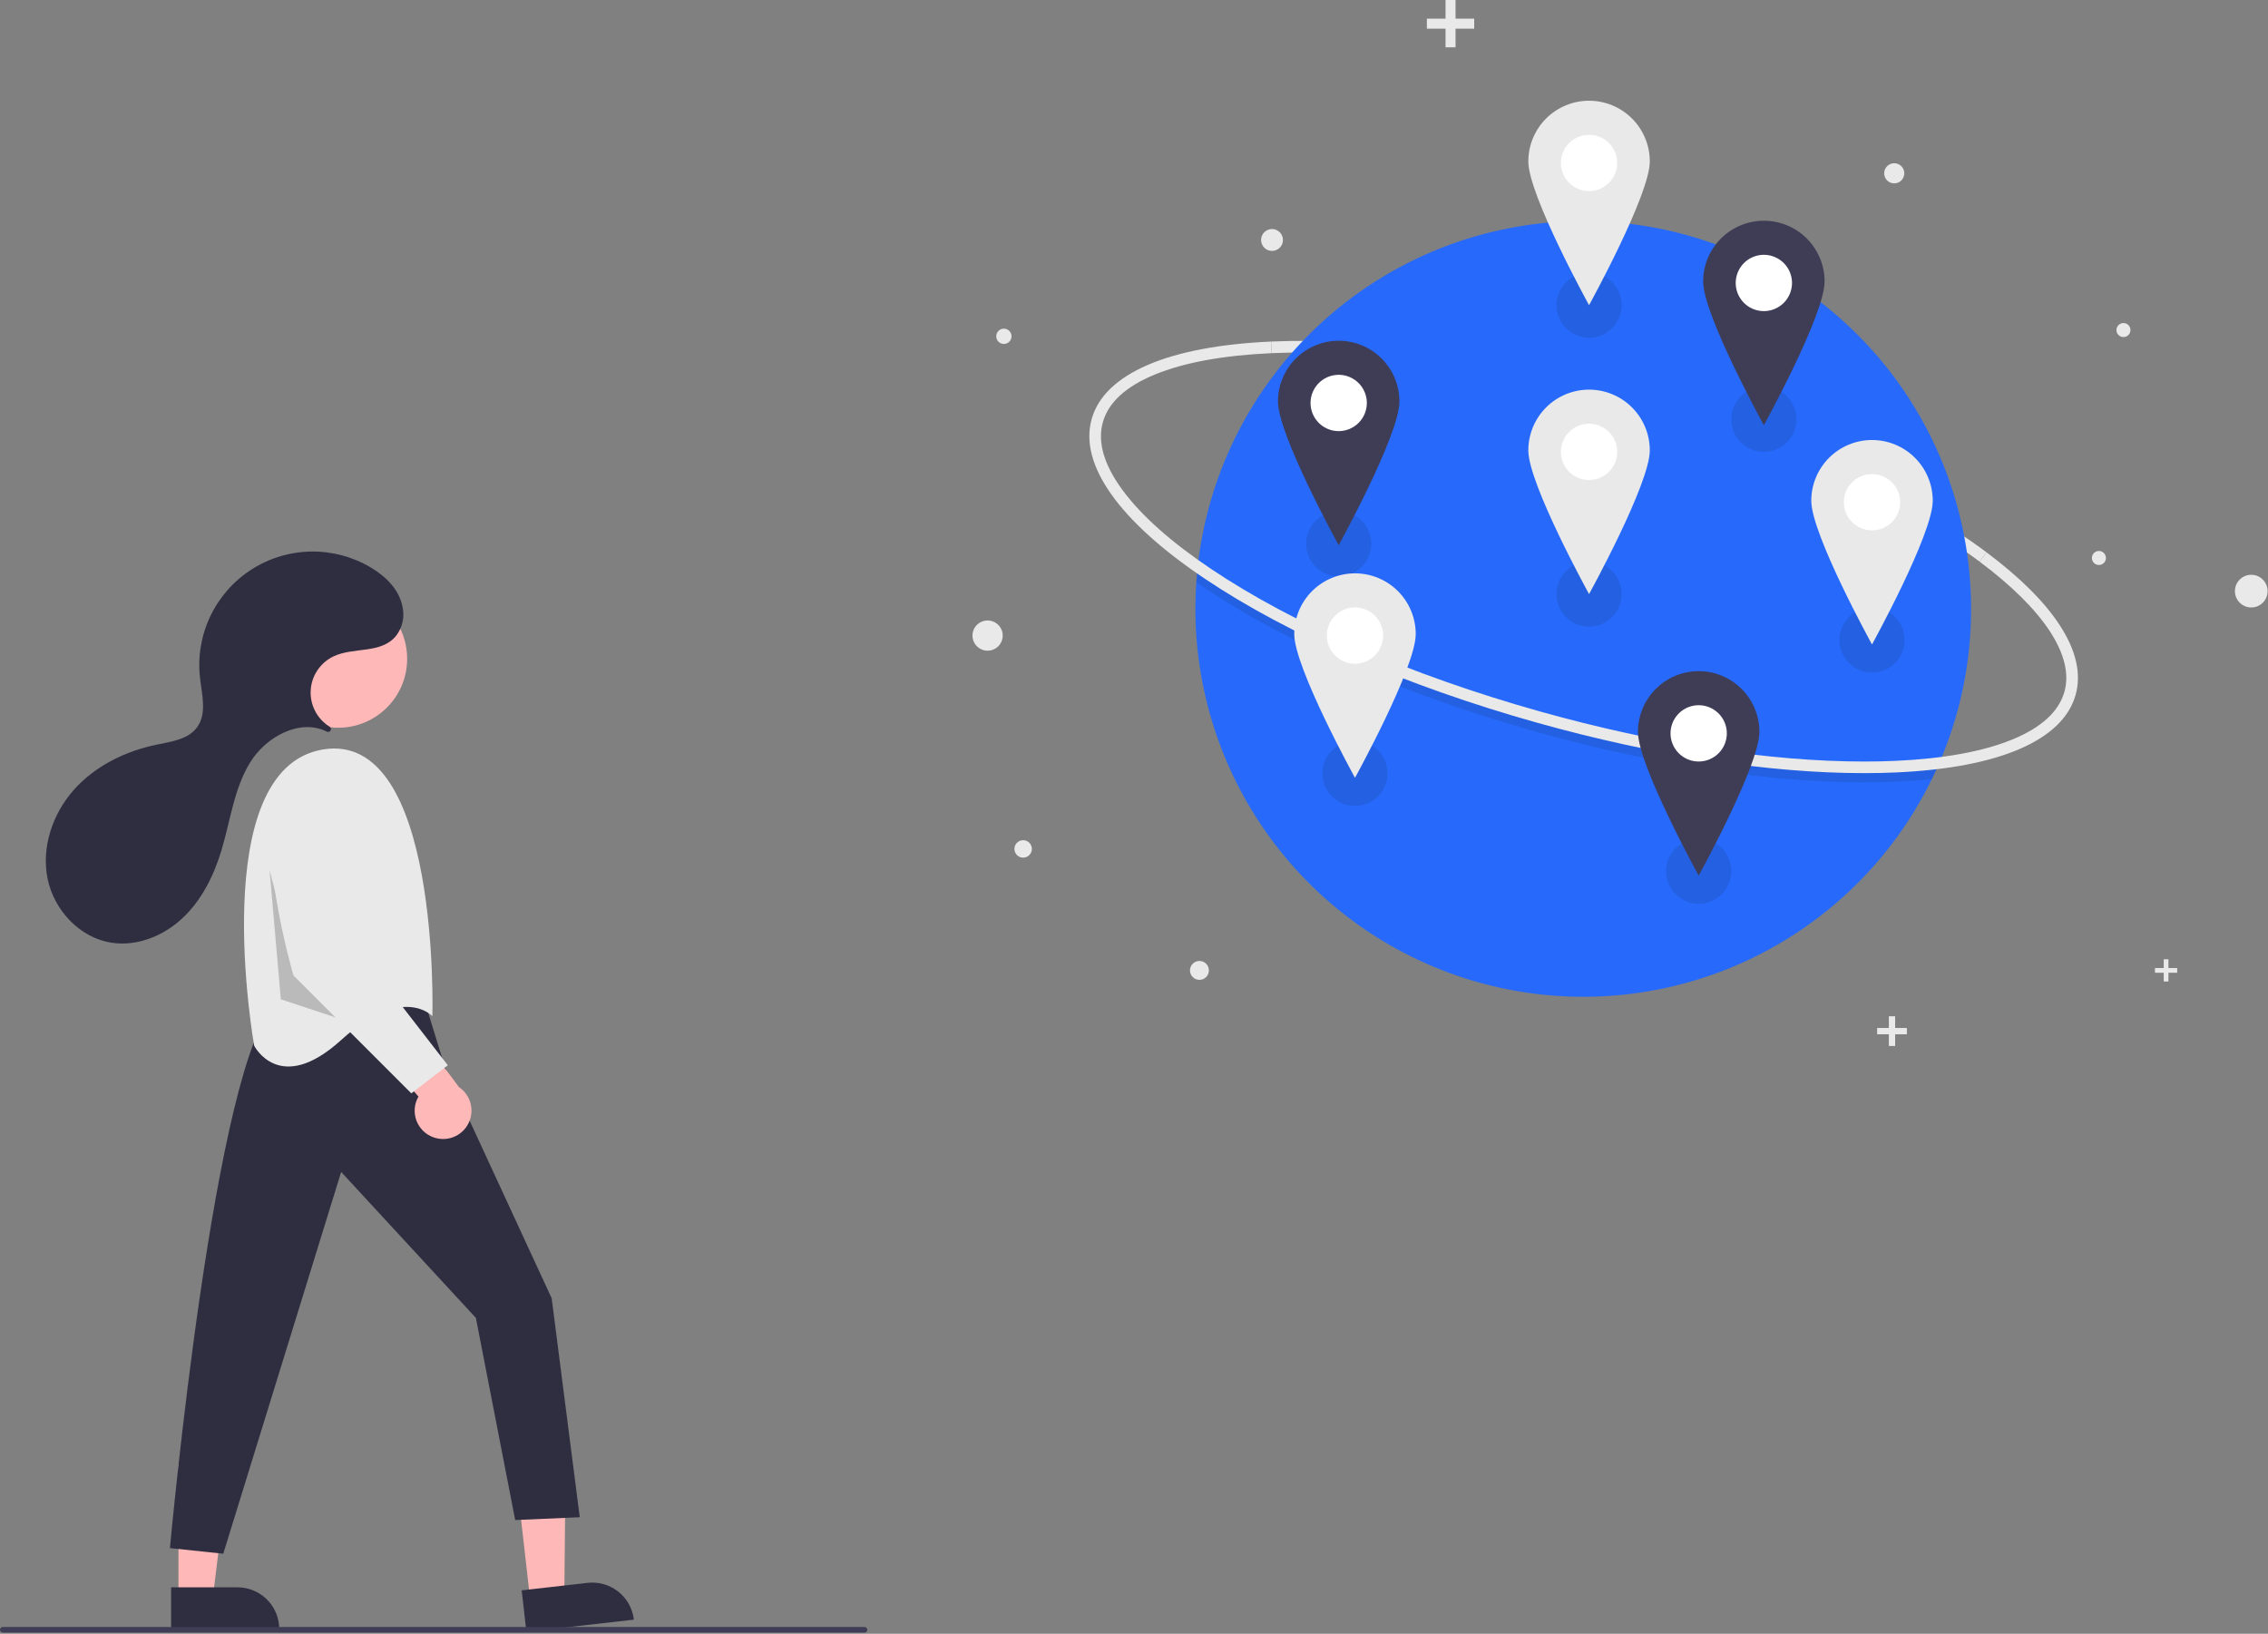 <svg width="808" height="582" viewBox="0 0 808 582" fill="none" xmlns="http://www.w3.org/2000/svg">
<rect x="0" y="0" width="808" height="582" fill="#808080" stroke="none"/>
<g clip-path="url(#clip0)">
<path d="M705.257 200.076C676.019 178.219 630.225 157.547 579.617 143.363C533.539 130.447 488.596 124.212 453.057 125.804L452.872 121.671C488.834 120.061 534.244 126.348 580.734 139.379C631.813 153.696 678.103 174.611 707.734 196.763L705.257 200.076Z" fill="#E9E9E9"/>
<path d="M702.221 216.913C702.247 236.278 698.187 255.432 690.307 273.122C689.649 274.603 688.964 276.07 688.251 277.523C674.544 305.597 651.729 328.199 623.528 341.641C595.326 355.083 563.402 358.573 532.962 351.541C502.523 344.51 475.364 327.371 455.915 302.922C436.467 278.472 425.877 248.154 425.872 216.913C425.872 213.715 425.981 210.542 426.199 207.394C426.303 205.793 426.436 204.201 426.6 202.62C430.265 167.402 447.308 134.934 474.214 111.917C501.121 88.9 535.836 77.09 571.196 78.924C606.557 80.757 639.864 96.095 664.245 121.772C688.626 147.449 702.22 181.505 702.221 216.913V216.913Z" fill="#276AFB"/>
<path opacity="0.1" d="M690.307 273.121C689.649 274.602 688.964 276.07 688.251 277.523C684.213 277.962 679.963 278.28 675.501 278.479C671.806 278.644 668.004 278.727 664.12 278.727C630.189 278.727 589.353 272.464 547.635 260.773C501.144 247.741 459.084 229.514 429.198 209.445C428.181 208.763 427.181 208.079 426.199 207.393C426.303 205.792 426.436 204.201 426.6 202.619C428.185 203.749 429.819 204.88 431.503 206.012C461.036 225.84 502.675 243.873 548.753 256.789C590.105 268.38 630.557 274.59 664.099 274.59C667.934 274.59 671.673 274.509 675.315 274.346C680.618 274.106 685.616 273.698 690.307 273.121Z" fill="black"/>
<path d="M664.12 275.418C630.19 275.419 589.352 269.155 547.637 257.463C501.146 244.432 459.084 226.204 429.198 206.136C398.688 185.65 384.382 165.463 388.914 149.295C393.445 133.127 416.159 123.316 452.872 121.671L453.057 125.804C435.913 126.572 421.941 129.121 411.529 133.378C401.143 137.625 394.875 143.356 392.897 150.412C390.919 157.467 393.297 165.621 399.962 174.648C406.644 183.696 417.256 193.135 431.504 202.702C461.034 222.531 502.674 240.564 548.753 253.479C590.107 265.07 630.555 271.281 664.1 271.282C667.933 271.282 671.671 271.201 675.313 271.038C692.458 270.269 706.43 267.721 716.841 263.464C727.227 259.217 733.496 253.486 735.474 246.43C739.025 233.761 728.293 217.299 705.257 200.076L707.734 196.763C719.589 205.626 728.364 214.362 733.816 222.728C739.661 231.697 741.559 240.048 739.457 247.547C734.926 263.715 712.211 273.525 675.499 275.171C671.805 275.336 668.005 275.418 664.12 275.418Z" fill="#E9E9E9"/>
<path d="M567.702 53.818C568.576 53.818 569.285 53.109 569.285 52.235C569.285 51.36 568.576 50.651 567.702 50.651C566.828 50.651 566.119 51.36 566.119 52.235C566.119 53.109 566.828 53.818 567.702 53.818Z" fill="#F2F2F2"/>
<path d="M357.645 122.525C359.149 122.525 360.369 121.305 360.369 119.801C360.369 118.296 359.149 117.077 357.645 117.077C356.141 117.077 354.921 118.296 354.921 119.801C354.921 121.305 356.141 122.525 357.645 122.525Z" fill="#E9E9E9"/>
<path d="M351.839 231.794C354.811 231.794 357.22 229.385 357.22 226.413C357.22 223.441 354.811 221.032 351.839 221.032C348.868 221.032 346.458 223.441 346.458 226.413C346.458 229.385 348.868 231.794 351.839 231.794Z" fill="#E9E9E9"/>
<path d="M674.842 65.321C676.822 65.321 678.428 63.716 678.428 61.735C678.428 59.754 676.822 58.149 674.842 58.149C672.861 58.149 671.255 59.754 671.255 61.735C671.255 63.716 672.861 65.321 674.842 65.321Z" fill="#E9E9E9"/>
<path d="M802.037 216.402C805.253 216.402 807.86 213.795 807.86 210.579C807.86 207.363 805.253 204.756 802.037 204.756C798.821 204.756 796.214 207.363 796.214 210.579C796.214 213.795 798.821 216.402 802.037 216.402Z" fill="#E9E9E9"/>
<path d="M756.506 120.078C757.885 120.078 759.004 118.96 759.004 117.58C759.004 116.2 757.885 115.082 756.506 115.082C755.126 115.082 754.007 116.2 754.007 117.58C754.007 118.96 755.126 120.078 756.506 120.078Z" fill="#E9E9E9"/>
<path d="M453.173 89.382C455.326 89.382 457.071 87.637 457.071 85.485C457.071 83.332 455.326 81.588 453.173 81.588C451.021 81.588 449.276 83.332 449.276 85.485C449.276 87.637 451.021 89.382 453.173 89.382Z" fill="#E9E9E9"/>
<path d="M747.762 201.271C749.142 201.271 750.26 200.152 750.26 198.772C750.26 197.393 749.142 196.274 747.762 196.274C746.382 196.274 745.264 197.393 745.264 198.772C745.264 200.152 746.382 201.271 747.762 201.271Z" fill="#E9E9E9"/>
<path d="M364.506 305.522C366.223 305.522 367.616 304.13 367.616 302.413C367.616 300.696 366.223 299.304 364.506 299.304C362.789 299.304 361.397 300.696 361.397 302.413C361.397 304.13 362.789 305.522 364.506 305.522Z" fill="#E9E9E9"/>
<path d="M427.312 349.059C429.172 349.059 430.679 347.551 430.679 345.691C430.679 343.832 429.172 342.324 427.312 342.324C425.452 342.324 423.945 343.832 423.945 345.691C423.945 347.551 425.452 349.059 427.312 349.059Z" fill="#E9E9E9"/>
<path d="M525.2 6.645H518.555V0H514.99V6.645H508.342V10.213H514.99V16.858H518.555V10.213H525.2V6.645Z" fill="#E9E9E9"/>
<path d="M679.342 366.201H675.168V362.029H672.93V366.201H668.758V368.44H672.93V372.612H675.168V368.44H679.342V366.201Z" fill="#E9E9E9"/>
<path d="M775.646 344.844H772.527V341.725H770.852V344.844H767.733V346.519H770.852V349.638H772.527V346.519H775.646V344.844Z" fill="#E9E9E9"/>
<path opacity="0.1" d="M566.119 120.329C572.531 120.329 577.73 115.13 577.73 108.717C577.73 102.305 572.531 97.106 566.119 97.106C559.706 97.106 554.508 102.305 554.508 108.717C554.508 115.13 559.706 120.329 566.119 120.329Z" fill="black"/>
<path opacity="0.1" d="M476.924 205.301C483.336 205.301 488.535 200.103 488.535 193.69C488.535 187.278 483.336 182.079 476.924 182.079C470.511 182.079 465.312 187.278 465.312 193.69C465.312 200.103 470.511 205.301 476.924 205.301Z" fill="black"/>
<path opacity="0.1" d="M605.174 321.941C611.587 321.941 616.786 316.743 616.786 310.33C616.786 303.917 611.587 298.719 605.174 298.719C598.762 298.719 593.563 303.917 593.563 310.33C593.563 316.743 598.762 321.941 605.174 321.941Z" fill="black"/>
<path opacity="0.1" d="M566.119 223.246C572.531 223.246 577.73 218.047 577.73 211.635C577.73 205.222 572.531 200.023 566.119 200.023C559.706 200.023 554.508 205.222 554.508 211.635C554.508 218.047 559.706 223.246 566.119 223.246Z" fill="black"/>
<path opacity="0.1" d="M482.729 287.107C489.142 287.107 494.34 281.909 494.34 275.496C494.34 269.084 489.142 263.885 482.729 263.885C476.317 263.885 471.118 269.084 471.118 275.496C471.118 281.909 476.317 287.107 482.729 287.107Z" fill="black"/>
<path opacity="0.1" d="M628.397 160.968C634.81 160.968 640.008 155.769 640.008 149.357C640.008 142.944 634.81 137.745 628.397 137.745C621.984 137.745 616.786 142.944 616.786 149.357C616.786 155.769 621.984 160.968 628.397 160.968Z" fill="black"/>
<path opacity="0.1" d="M666.925 239.607C673.338 239.607 678.536 234.409 678.536 227.996C678.536 221.583 673.338 216.385 666.925 216.385C660.512 216.385 655.314 221.583 655.314 227.996C655.314 234.409 660.512 239.607 666.925 239.607Z" fill="black"/>
<path d="M566.119 176.273C574.572 176.273 581.424 169.421 581.424 160.968C581.424 152.515 574.572 145.662 566.119 145.662C557.666 145.662 550.813 152.515 550.813 160.968C550.813 169.421 557.666 176.273 566.119 176.273Z" fill="white"/>
<path d="M566.119 138.801C560.38 138.801 554.876 141.081 550.818 145.139C546.76 149.197 544.48 154.701 544.48 160.44C544.48 172.391 566.119 211.635 566.119 211.635C566.119 211.635 587.758 172.391 587.758 160.44C587.758 154.701 585.478 149.197 581.42 145.139C577.362 141.081 571.858 138.801 566.119 138.801ZM566.119 170.995C564.135 170.995 562.197 170.407 560.548 169.305C558.898 168.204 557.613 166.637 556.854 164.805C556.095 162.973 555.897 160.956 556.284 159.011C556.67 157.066 557.626 155.279 559.028 153.877C560.43 152.474 562.217 151.519 564.162 151.132C566.108 150.745 568.124 150.944 569.956 151.703C571.789 152.462 573.355 153.747 574.457 155.396C575.558 157.045 576.147 158.984 576.147 160.968C576.147 162.284 575.887 163.588 575.383 164.805C574.879 166.022 574.141 167.127 573.21 168.058C572.278 168.99 571.173 169.728 569.956 170.232C568.74 170.736 567.436 170.995 566.119 170.995Z" fill="#E9E9E9"/>
<path d="M482.729 241.718C491.182 241.718 498.035 234.866 498.035 226.413C498.035 217.96 491.182 211.107 482.729 211.107C474.276 211.107 467.424 217.96 467.424 226.413C467.424 234.866 474.276 241.718 482.729 241.718Z" fill="white"/>
<path d="M482.729 204.246C476.99 204.246 471.486 206.526 467.428 210.584C463.37 214.642 461.09 220.146 461.09 225.885C461.09 237.836 482.729 277.08 482.729 277.08C482.729 277.08 504.368 237.836 504.368 225.885C504.368 223.043 503.809 220.229 502.721 217.604C501.634 214.979 500.04 212.593 498.03 210.584C496.021 208.574 493.635 206.98 491.01 205.893C488.385 204.806 485.571 204.246 482.729 204.246ZM482.729 236.44C480.746 236.44 478.807 235.852 477.158 234.75C475.509 233.649 474.224 232.082 473.465 230.25C472.706 228.418 472.507 226.401 472.894 224.456C473.281 222.511 474.236 220.724 475.638 219.322C477.041 217.919 478.828 216.964 480.773 216.577C482.718 216.191 484.734 216.389 486.567 217.148C488.399 217.907 489.965 219.192 491.067 220.841C492.169 222.491 492.757 224.429 492.757 226.413C492.757 227.73 492.498 229.034 491.994 230.25C491.49 231.467 490.751 232.572 489.82 233.503C488.889 234.435 487.783 235.173 486.567 235.677C485.35 236.181 484.046 236.44 482.729 236.44Z" fill="#E9E9E9"/>
<path d="M666.925 194.218C675.378 194.218 682.231 187.365 682.231 178.912C682.231 170.459 675.378 163.607 666.925 163.607C658.472 163.607 651.619 170.459 651.619 178.912C651.619 187.365 658.472 194.218 666.925 194.218Z" fill="white"/>
<path d="M666.925 156.745C664.083 156.745 661.269 157.305 658.644 158.393C656.019 159.48 653.633 161.074 651.624 163.083C649.614 165.093 648.021 167.478 646.933 170.104C645.846 172.729 645.286 175.543 645.286 178.384C645.286 190.335 666.925 229.579 666.925 229.579C666.925 229.579 688.564 190.335 688.564 178.384C688.564 175.543 688.004 172.729 686.917 170.104C685.829 167.478 684.235 165.093 682.226 163.083C680.217 161.074 677.831 159.48 675.206 158.393C672.58 157.305 669.767 156.745 666.925 156.745ZM666.925 188.94C664.942 188.94 663.003 188.352 661.354 187.25C659.705 186.148 658.419 184.582 657.66 182.75C656.901 180.917 656.703 178.901 657.09 176.956C657.477 175.011 658.432 173.224 659.834 171.821C661.237 170.419 663.023 169.464 664.969 169.077C666.914 168.69 668.93 168.889 670.762 169.648C672.595 170.407 674.161 171.692 675.263 173.341C676.365 174.99 676.953 176.929 676.953 178.912C676.953 180.229 676.693 181.533 676.19 182.75C675.686 183.966 674.947 185.072 674.016 186.003C673.085 186.934 671.979 187.673 670.762 188.177C669.546 188.681 668.242 188.94 666.925 188.94Z" fill="#E9E9E9"/>
<path d="M566.119 73.356C574.572 73.356 581.424 66.503 581.424 58.05C581.424 49.597 574.572 42.745 566.119 42.745C557.666 42.745 550.813 49.597 550.813 58.05C550.813 66.503 557.666 73.356 566.119 73.356Z" fill="white"/>
<path d="M566.119 35.883C560.38 35.884 554.876 38.163 550.818 42.221C546.76 46.28 544.48 51.783 544.48 57.523C544.48 69.473 566.119 108.717 566.119 108.717C566.119 108.717 587.758 69.473 587.758 57.523C587.758 51.783 585.478 46.28 581.42 42.221C577.362 38.163 571.858 35.883 566.119 35.883ZM566.119 68.078C564.135 68.078 562.197 67.49 560.548 66.388C558.898 65.286 557.613 63.72 556.854 61.888C556.095 60.056 555.897 58.039 556.284 56.094C556.67 54.149 557.626 52.362 559.028 50.959C560.43 49.557 562.217 48.602 564.162 48.215C566.108 47.828 568.124 48.027 569.956 48.786C571.789 49.545 573.355 50.83 574.457 52.479C575.558 54.128 576.147 56.067 576.147 58.05C576.147 59.367 575.887 60.671 575.383 61.888C574.879 63.105 574.141 64.21 573.21 65.141C572.278 66.072 571.173 66.811 569.956 67.315C568.74 67.819 567.436 68.078 566.119 68.078Z" fill="#E9E9E9"/>
<path d="M605.174 276.552C613.628 276.552 620.48 269.699 620.48 261.246C620.48 252.793 613.628 245.94 605.174 245.94C596.721 245.94 589.869 252.793 589.869 261.246C589.869 269.699 596.721 276.552 605.174 276.552Z" fill="white"/>
<path d="M605.174 239.079C599.435 239.079 593.932 241.359 589.873 245.417C585.815 249.475 583.536 254.979 583.536 260.718C583.536 272.669 605.174 311.913 605.174 311.913C605.174 311.913 626.814 272.669 626.814 260.718C626.814 257.877 626.254 255.063 625.166 252.437C624.079 249.812 622.485 247.427 620.476 245.417C618.466 243.408 616.081 241.814 613.455 240.727C610.83 239.639 608.016 239.079 605.174 239.079ZM605.174 271.274C603.191 271.274 601.252 270.686 599.603 269.584C597.954 268.482 596.669 266.916 595.91 265.084C595.151 263.251 594.952 261.235 595.339 259.29C595.726 257.345 596.681 255.558 598.084 254.155C599.486 252.753 601.273 251.798 603.218 251.411C605.163 251.024 607.18 251.223 609.012 251.982C610.844 252.741 612.411 254.026 613.512 255.675C614.614 257.324 615.202 259.263 615.202 261.246C615.202 262.563 614.943 263.867 614.439 265.084C613.935 266.3 613.196 267.406 612.265 268.337C611.334 269.268 610.229 270.007 609.012 270.511C607.795 271.015 606.491 271.274 605.174 271.274Z" fill="#3F3D56"/>
<path d="M476.924 158.857C485.377 158.857 492.229 152.004 492.229 143.551C492.229 135.098 485.377 128.245 476.924 128.245C468.471 128.245 461.618 135.098 461.618 143.551C461.618 152.004 468.471 158.857 476.924 158.857Z" fill="white"/>
<path d="M476.924 121.384C471.185 121.384 465.681 123.664 461.623 127.722C457.564 131.78 455.285 137.284 455.285 143.023C455.285 154.974 476.924 194.218 476.924 194.218C476.924 194.218 498.563 154.974 498.563 143.023C498.563 137.284 496.283 131.78 492.225 127.722C488.167 123.664 482.663 121.384 476.924 121.384ZM476.924 153.579C474.94 153.579 473.002 152.991 471.352 151.889C469.703 150.787 468.418 149.221 467.659 147.388C466.9 145.556 466.702 143.54 467.089 141.594C467.475 139.649 468.43 137.862 469.833 136.46C471.235 135.058 473.022 134.103 474.967 133.716C476.913 133.329 478.929 133.527 480.761 134.286C482.594 135.045 484.16 136.331 485.262 137.98C486.363 139.629 486.952 141.567 486.952 143.551C486.952 144.868 486.692 146.172 486.188 147.388C485.684 148.605 484.946 149.71 484.014 150.642C483.083 151.573 481.978 152.311 480.761 152.815C479.545 153.319 478.241 153.579 476.924 153.579Z" fill="#3F3D56"/>
<path d="M628.397 116.106C636.85 116.106 643.703 109.254 643.703 100.801C643.703 92.347 636.85 85.495 628.397 85.495C619.944 85.495 613.091 92.347 613.091 100.801C613.091 109.254 619.944 116.106 628.397 116.106Z" fill="white"/>
<path d="M628.397 78.634C622.658 78.634 617.154 80.914 613.096 84.972C609.038 89.03 606.758 94.534 606.758 100.273C606.758 112.224 628.397 151.468 628.397 151.468C628.397 151.468 650.036 112.224 650.036 100.273C650.036 94.534 647.756 89.03 643.698 84.972C639.64 80.914 634.136 78.634 628.397 78.634ZM628.397 110.828C626.414 110.828 624.475 110.24 622.826 109.138C621.177 108.037 619.891 106.47 619.132 104.638C618.373 102.806 618.175 100.789 618.562 98.844C618.949 96.899 619.904 95.112 621.306 93.71C622.709 92.307 624.495 91.352 626.441 90.965C628.386 90.579 630.402 90.777 632.234 91.536C634.067 92.295 635.633 93.58 636.735 95.229C637.837 96.879 638.425 98.817 638.425 100.801C638.425 103.46 637.368 106.011 635.488 107.891C633.607 109.772 631.056 110.828 628.397 110.828V110.828Z" fill="#3F3D56"/>
<path d="M188.862 569.715L201.044 568.332L201.509 520.688L183.53 522.729L188.862 569.715Z" fill="#FFB8B8"/>
<path d="M225.82 576.978L187.535 581.322L185.857 566.531L209.35 563.865C213.273 563.419 217.212 564.551 220.301 567.01C223.39 569.469 225.375 573.055 225.82 576.978Z" fill="#2F2E41"/>
<path d="M63.582 568.954L75.842 568.953L81.674 521.665L63.58 521.666L63.582 568.954Z" fill="#FFB8B8"/>
<path d="M99.486 580.336L60.956 580.338L60.955 565.451L84.599 565.45C88.547 565.45 92.334 567.018 95.126 569.81C97.918 572.602 99.486 576.388 99.486 580.336Z" fill="#2F2E41"/>
<path d="M151.544 357.486L158.544 380.255L196.544 462.486L206.544 540.486L183.544 541.486L169.544 469.486L121.544 417.486L79.543 553.486L60.544 551.486C60.544 551.486 76.543 375.486 98.543 357.486C98.543 357.486 134.544 340.486 151.544 357.486Z" fill="#2F2E41"/>
<path d="M120.492 259.24C134.057 259.24 145.053 248.244 145.053 234.679C145.053 221.114 134.057 210.118 120.492 210.118C106.928 210.118 95.931 221.114 95.931 234.679C95.931 248.244 106.928 259.24 120.492 259.24Z" fill="#FFB8B8"/>
<path d="M154.044 361.986C154.044 361.986 157.044 259.986 115.044 266.986C73.044 273.986 90.544 372.486 90.544 372.486C90.544 372.486 99.544 390.486 121.544 370.486C143.544 350.486 154.044 361.986 154.044 361.986Z" fill="#E9E9E9"/>
<path opacity="0.2" d="M96.044 309.986L105.927 347.869L120.984 362.927L100.044 355.986L96.044 309.986Z" fill="black"/>
<path d="M154.354 405.124C152.972 404.623 151.716 403.825 150.676 402.786C149.636 401.748 148.836 400.493 148.333 399.112C147.83 397.731 147.636 396.256 147.764 394.792C147.893 393.327 148.341 391.909 149.077 390.636L125.718 363.593L144.132 361.196L163.491 387.244C165.547 388.622 167.026 390.707 167.648 393.102C168.269 395.498 167.991 398.039 166.864 400.243C165.738 402.447 163.842 404.161 161.537 405.061C159.231 405.96 156.675 405.983 154.354 405.124Z" fill="#FFB8B8"/>
<path d="M125.914 287.762L128.544 339.486L159.544 379.486L146.544 389.486L104.544 347.486C104.544 347.486 89.543 296.486 100.544 281.486C104.669 275.861 109.215 274.314 113.288 274.578C116.638 274.857 119.771 276.351 122.097 278.779C124.422 281.208 125.78 284.402 125.914 287.762Z" fill="#E9E9E9"/>
<path d="M117.571 260.486C117.689 260.381 117.78 260.25 117.838 260.103C117.895 259.957 117.918 259.799 117.904 259.642C117.89 259.485 117.84 259.334 117.757 259.2C117.675 259.065 117.562 258.952 117.428 258.87C115.247 257.519 113.47 255.606 112.284 253.331C111.098 251.056 110.546 248.504 110.687 245.943C110.827 243.381 111.655 240.905 113.084 238.774C114.512 236.643 116.488 234.936 118.804 233.832C126.025 230.389 135.81 233.068 141.148 226.452C142.234 225.036 143.002 223.403 143.399 221.664C143.796 219.925 143.814 218.121 143.451 216.375C142.299 210.126 137.602 205.485 132.341 202.305C125.878 198.398 118.451 196.38 110.899 196.478C103.348 196.576 95.976 198.787 89.617 202.861C83.258 206.934 78.168 212.707 74.922 219.526C71.676 226.344 70.404 233.935 71.252 241.439C71.931 247.453 73.786 254.197 70.21 259.08C67.063 263.377 61.122 264.183 55.904 265.251C44.71 267.541 33.912 272.825 26.316 281.359C18.72 289.894 14.668 301.868 16.958 313.061C19.248 324.254 28.436 334.091 39.729 335.826C48.92 337.238 58.411 333.334 65.161 326.938C71.911 320.541 76.178 311.902 78.869 303.001C82.063 292.435 83.323 281.05 89.09 271.639C94.733 262.429 106.894 255.827 116.425 260.624C116.607 260.719 116.814 260.757 117.019 260.732C117.224 260.708 117.416 260.622 117.571 260.486Z" fill="#2F2E41"/>
<path d="M308 581.582H1C0.735 581.582 0.48 581.476 0.293 581.289C0.105 581.101 0 580.847 0 580.582C0 580.317 0.105 580.062 0.293 579.875C0.48 579.687 0.735 579.582 1 579.582H308C308.265 579.582 308.52 579.687 308.707 579.875C308.895 580.062 309 580.317 309 580.582C309 580.847 308.895 581.101 308.707 581.289C308.52 581.476 308.265 581.582 308 581.582Z" fill="#3F3D56"/>
</g>
<defs>
<clipPath id="clip0">
<rect width="807.86" height="581.582" fill="white"/>
</clipPath>
</defs>
</svg>
